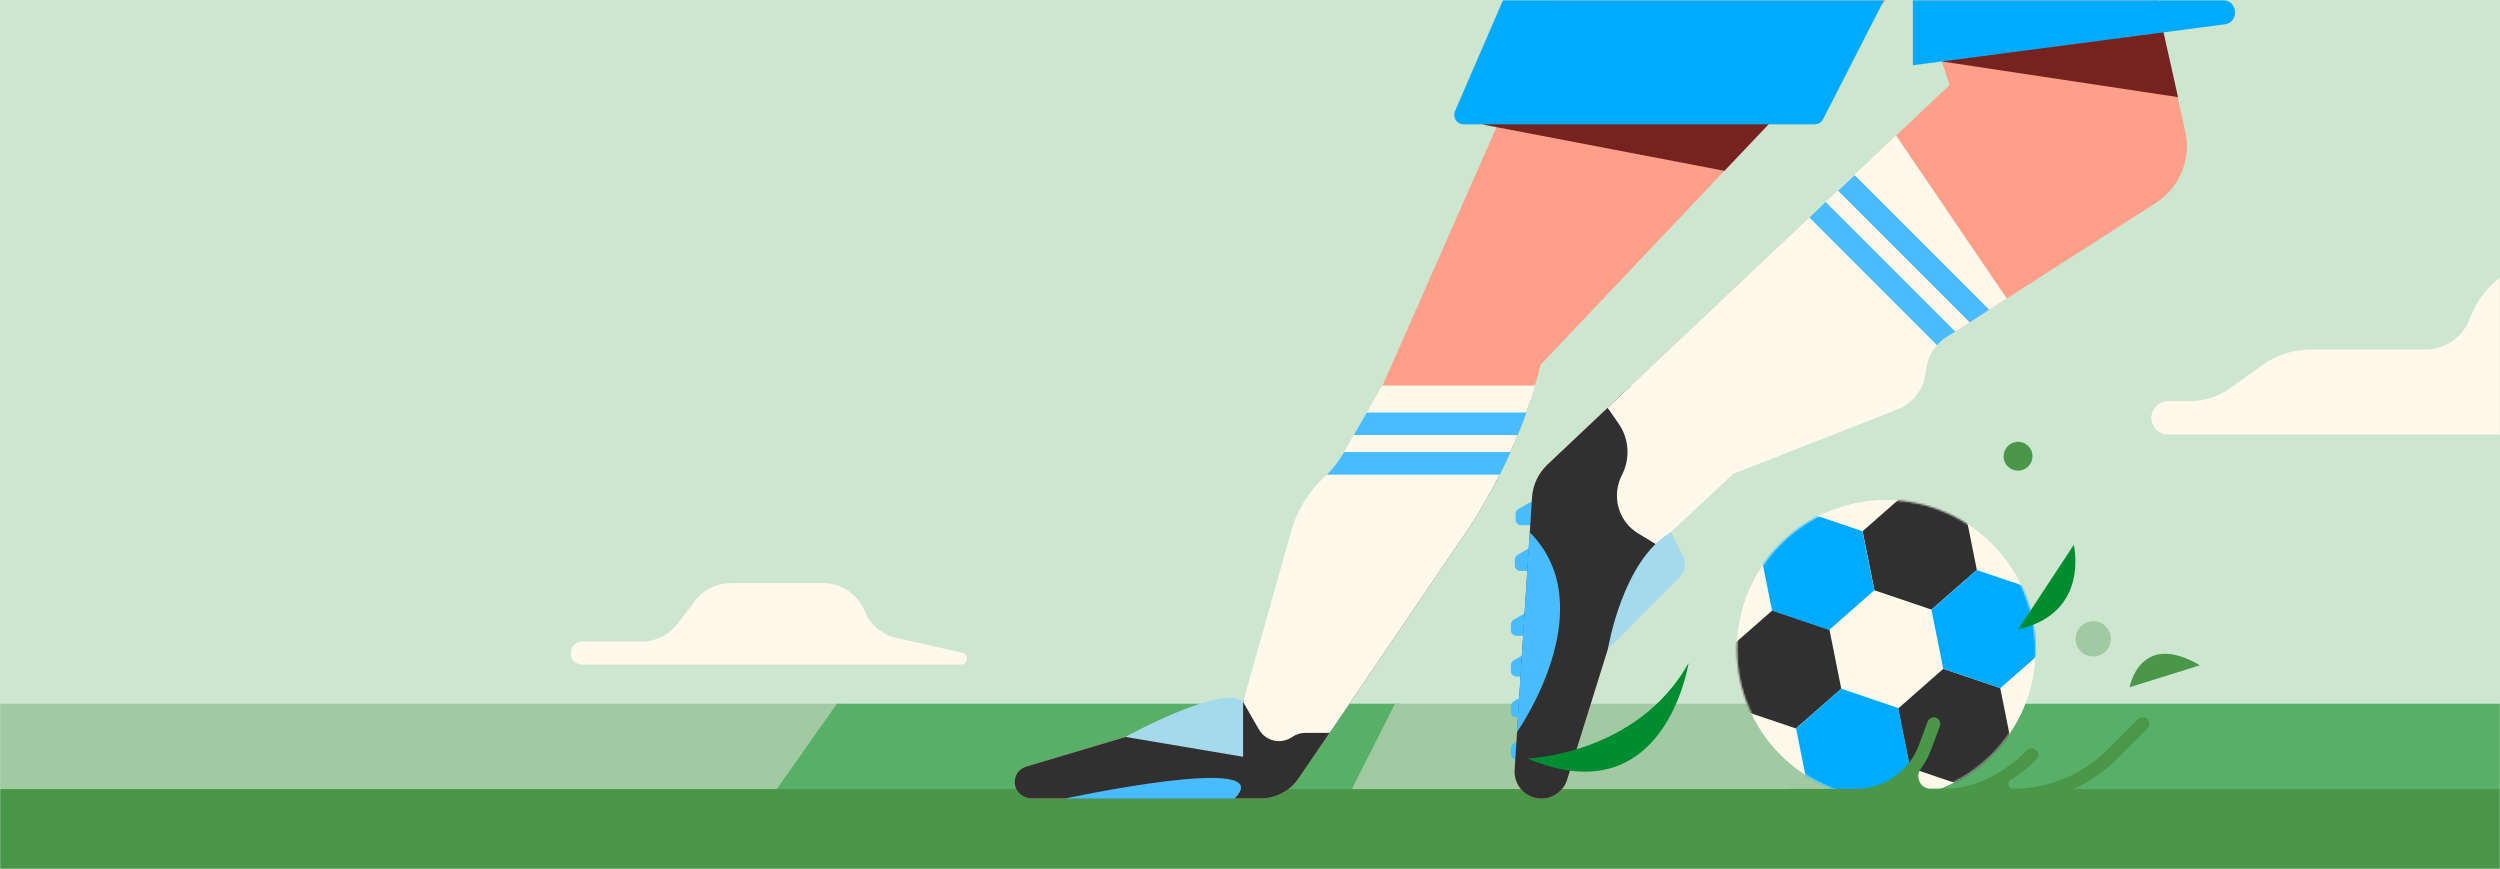<svg width="1335" height="464" viewBox="0 0 1335 464" fill="none" xmlns="http://www.w3.org/2000/svg">
<rect x="0" y="0" width="1335" height="464" fill="#808080" stroke="none"/>
<g clip-path="url(#clip0_1528_80145)">
<rect width="1335" height="464" fill="#CDE6D0"/>
<mask id="mask0_1528_80145" style="mask-type:luminance" maskUnits="userSpaceOnUse" x="0" y="0" width="1335" height="464">
<path d="M1335 0H0V464H1335V0Z" fill="white"/>
</mask>
<g mask="url(#mask0_1528_80145)">
<path d="M1337.29 0H0.559V464H1337.29V0Z" fill="#CDE6D0"/>
<path d="M448.939 375.786H-4.448L-44.6 432.659H408.787L448.939 375.786Z" fill="#A2CAA2"/>
<path d="M747.725 375.786H446.936L406.784 432.659H718.086L747.725 375.786Z" fill="#58AF67"/>
<path d="M1067.64 375.786H744.921L716.184 432.659H1027.49L1067.64 375.786Z" fill="#A2CAA2"/>
<path d="M1376.94 375.786H1065.64L1025.48 432.659H1336.79L1376.94 375.786Z" fill="#58AF67"/>
<path d="M1335.48 421.345H-40.495V464H1335.48V421.345Z" fill="#4A974A"/>
<path d="M1007.26 426.451C1051.32 426.451 1086.96 390.805 1086.96 346.748C1086.96 302.691 1051.22 267.045 1007.26 267.045C963.203 267.045 927.557 302.691 927.557 346.748C927.557 390.805 963.303 426.451 1007.26 426.451Z" fill="#FFF8EB"/>
<path d="M1007.26 426.451C1051.32 426.451 1086.96 390.805 1086.96 346.748C1086.96 302.691 1051.22 267.045 1007.26 267.045C963.203 267.045 927.557 302.691 927.557 346.748C927.557 390.805 963.303 426.451 1007.26 426.451Z" fill="#FFF8EB"/>
<mask id="mask1_1528_80145" style="mask-type:alpha" maskUnits="userSpaceOnUse" x="927" y="267" width="160" height="160">
<path d="M1007.26 426.451C1051.32 426.451 1086.96 390.805 1086.96 346.748C1086.96 302.691 1051.22 267.045 1007.26 267.045C963.203 267.045 927.557 302.691 927.557 346.748C927.557 390.805 963.303 426.451 1007.26 426.451Z" fill="#FFF8EB"/>
</mask>
<g mask="url(#mask1_1528_80145)">
<path d="M1000.85 315.208L976.721 336.435L983.029 367.976L1013.47 378.289L1037.7 357.062L1031.39 325.521L1000.85 315.208Z" fill="#FFF8EB"/>
<path d="M1018.78 262.439L994.644 283.667L1000.95 315.208L1031.39 325.521L1055.62 304.293L1049.31 272.753L1018.78 262.439Z" fill="#313030"/>
<path d="M946.482 325.921L922.25 347.149L928.559 378.69L958.998 389.003L983.229 367.776L976.921 336.235L946.482 325.921Z" fill="#313030"/>
<path d="M1037.7 357.162L1013.57 378.389L1019.88 409.93L1050.32 420.243L1074.45 399.016L1068.14 367.475L1037.7 357.162Z" fill="#313030"/>
<path d="M1055.52 304.394L1031.39 325.621L1037.7 357.162L1068.14 367.475L1092.37 346.248L1086.06 314.707L1055.52 304.394Z" fill="#00ABFF"/>
<path d="M964.105 273.353L939.974 294.581L946.282 326.122L976.721 336.435L1000.85 315.208L994.544 283.667L964.105 273.353Z" fill="#00ABFF"/>
<path d="M983.229 367.776L959.098 389.003L965.406 420.544L995.846 430.857L1019.98 409.63L1013.67 378.089L983.229 367.776Z" fill="#00ABFF"/>
</g>
<path d="M1151.25 108.34L1071.64 159.406L1029.49 186.441L925.655 253.027C915.942 259.235 906.93 266.545 898.92 274.655C893.913 279.762 889.207 285.269 885.002 290.976C874.689 304.794 866.778 320.314 861.572 337.036L836.84 416.338C835.939 419.342 834.036 421.846 831.633 423.648C829.23 425.45 826.226 426.451 823.122 426.451C814.811 426.451 808.303 419.442 808.803 411.232L818.115 265.644C818.516 258.935 821.52 252.727 826.326 248.121L858.368 217.882L870.884 206.066L1012.37 72.494L1041.1 45.359L1036.9 32.742L1025.88 0H1151.35L1162.86 51.867L1166.87 69.89C1170.37 84.71 1164.06 100.029 1151.25 108.34Z" fill="#FF9F89"/>
<path d="M1007.26 0L961.801 48.062L920.848 91.218L822.721 194.752L821.72 198.657C821.019 201.16 820.318 203.563 819.617 205.966C818.816 208.67 818.015 211.273 817.114 213.877C808.703 239.51 796.688 263.841 781.468 286.27L710.076 391.206L693.354 415.738C688.848 422.346 681.338 426.351 673.328 426.351H550.87C546.564 426.351 542.659 423.347 541.958 419.142C541.558 416.639 542.158 414.236 543.56 412.433C544.662 410.931 546.264 409.83 548.066 409.329L663.716 374.885L715.483 257.533L738.212 206.066L799.091 67.988L800.292 65.184L829.029 0.1H1007.26V0Z" fill="#FF9F89"/>
<path d="M817.114 213.877C808.703 239.51 796.688 263.841 781.468 286.27L710.076 391.206L693.354 415.738C688.848 422.346 681.338 426.351 673.328 426.351H550.87C546.564 426.351 542.659 423.347 541.958 419.142C541.558 416.639 542.158 414.236 543.56 412.433C544.662 410.931 546.264 409.83 548.066 409.329L663.716 374.885L715.483 257.533L774.759 235.404L817.114 213.877Z" fill="#313030"/>
<path d="M821.32 280.463H812.308C810.706 280.463 809.304 279.161 809.304 277.459V274.455C809.304 273.354 809.905 272.452 810.806 271.852L821.32 265.744V280.463Z" fill="#49BBFF"/>
<path d="M820.919 304.894H811.907C810.305 304.894 808.903 303.593 808.903 301.89V298.887C808.903 297.785 809.504 296.884 810.405 296.283L820.919 290.175V304.894Z" fill="#49BBFF"/>
<path d="M818.817 339.539H809.805C808.203 339.539 806.801 338.237 806.801 336.535V333.531C806.801 332.43 807.402 331.529 808.303 330.928L818.817 324.82V339.539Z" fill="#49BBFF"/>
<path d="M818.817 361.267H809.805C808.203 361.267 806.801 359.965 806.801 358.263V355.259C806.801 354.158 807.402 353.257 808.303 352.656L818.817 346.548V361.267Z" fill="#49BBFF"/>
<path d="M818.817 383.095H809.805C808.203 383.095 806.801 381.794 806.801 380.092V377.088C806.801 375.986 807.402 375.085 808.303 374.484L818.817 368.376V383.095Z" fill="#49BBFF"/>
<path d="M818.817 405.625H809.805C808.203 405.625 806.801 404.323 806.801 402.621V399.617C806.801 398.515 807.402 397.614 808.303 397.013L818.817 390.906V405.625Z" fill="#49BBFF"/>
<path d="M898.92 274.655C893.913 279.762 889.207 285.269 885.002 290.976C874.689 304.794 866.778 320.314 861.572 337.036L836.84 416.338C835.939 419.342 834.036 421.846 831.633 423.648C829.23 425.45 826.226 426.451 823.122 426.451C814.811 426.451 808.303 419.442 808.803 411.232L818.115 265.643C818.516 258.935 821.52 252.727 826.326 248.121L858.368 217.882L870.884 206.066L898.92 274.655Z" fill="#313030"/>
<path d="M1163.06 51.867L1037.1 32.843L1151.45 0L1163.06 51.867Z" fill="#762320"/>
<path d="M965.105 39.151L961.801 48.062L920.848 91.218L799.091 67.888L791.581 66.486L800.392 65.084L965.105 39.151Z" fill="#762320"/>
<path d="M802.596 0.1H1006.06L973.517 63.682C972.615 65.385 970.913 66.386 969.111 66.386H781.568C777.964 66.386 775.561 62.681 776.963 59.377L802.596 0.1Z" fill="#00ABFF"/>
<path d="M1187.89 13.017L1021.48 34.845V0.1H1187.09C1195.1 0.1 1195.9 12.015 1187.89 13.017Z" fill="#00ABFF"/>
<path d="M1071.64 159.406L1062.23 165.414L1051.82 172.123L1044.01 177.129L1039.4 180.033C1037.5 181.234 1035.8 182.736 1034.3 184.438C1030.99 188.243 1028.89 193.15 1028.39 198.256C1027.99 202.862 1026.38 207.068 1023.68 210.672C1021.08 214.177 1017.47 216.981 1013.17 218.683L925.555 253.027L884.902 290.976L874.789 284.868C864.175 278.46 860.37 264.842 866.078 253.728C868.08 249.823 869.082 245.618 869.082 241.412C869.082 236.005 867.479 230.698 864.275 226.092L858.468 217.782L966.107 116.15L974.818 107.839L981.427 101.631L990.238 93.321L1012.47 72.293L1071.64 159.406Z" fill="#FFF8EB"/>
<path d="M819.744 205.966C818.341 210.777 816.738 215.587 815.034 220.297C813.631 224.305 812.028 228.414 810.425 232.322C809.222 235.328 807.919 238.435 806.516 241.441C804.713 245.55 802.809 249.558 800.804 253.466C795.092 264.79 788.679 275.814 781.464 286.336L710.013 391.357H696.986C694.48 391.357 691.975 392.159 689.971 393.562C687.867 395.065 685.361 395.766 682.956 395.766C678.747 395.766 674.639 393.562 672.334 389.653L663.816 374.822L689.57 283.53C692.677 272.607 698.589 262.786 706.907 254.97C707.508 254.368 708.109 253.867 708.61 253.266C712.218 249.658 715.324 245.55 717.83 241.241C717.93 241.04 718.03 240.84 718.13 240.639L723.041 232.122L729.955 220.096L738.173 205.866H819.744V205.966Z" fill="#FFF8EB"/>
<path d="M815.512 405.024C815.512 405.024 874.088 403.221 901.724 354.058C901.624 354.058 889.308 436.164 815.512 405.024Z" fill="#008C31"/>
<path d="M1077.65 336.135L1107.39 290.976C1107.39 290.976 1116.3 327.323 1077.65 336.135Z" fill="#008C31"/>
<path d="M1137.23 366.975C1137.23 366.975 1142.53 336.435 1174.78 355.259L1137.23 366.975Z" fill="#4A974A"/>
<path d="M1077.65 251.325C1081.96 251.325 1085.36 247.82 1085.36 243.615C1085.36 239.309 1081.86 235.905 1077.65 235.905C1073.35 235.905 1069.94 239.41 1069.94 243.615C1069.84 247.921 1073.35 251.325 1077.65 251.325Z" fill="#4A974A"/>
<path d="M1117.8 350.553C1123.01 350.553 1127.21 346.348 1127.21 341.141C1127.21 335.934 1123.01 331.729 1117.8 331.729C1112.6 331.729 1108.39 335.934 1108.39 341.141C1108.29 346.348 1112.5 350.553 1117.8 350.553Z" fill="#A2CAA2"/>
<path d="M956.294 421.251H963.904H980.325H991.039C1006.06 421.251 1019.58 411.839 1024.78 397.721L1029.29 385.505C1029.89 383.803 1031.79 382.702 1033.49 383.102C1035.5 383.603 1036.6 385.806 1035.9 387.708L1031.29 400.124C1029.89 403.929 1027.99 407.434 1025.68 410.538C1022.48 414.943 1025.48 421.151 1030.89 421.151H1038.2C1055.22 421.151 1070.34 412.64 1082.46 400.625C1083.96 399.123 1086.66 399.223 1087.86 401.226C1088.77 402.627 1088.46 404.53 1087.26 405.731C1083.06 409.937 1078.45 413.541 1073.65 416.545C1071.54 417.847 1072.44 421.151 1074.95 421.151C1093.97 421.151 1112.2 413.642 1125.61 400.124L1141.63 384.103C1142.84 382.902 1144.84 382.601 1146.34 383.603C1148.14 384.904 1148.34 387.508 1146.74 389.01L1130.52 405.231C1115.8 419.95 1095.77 428.26 1074.95 428.26H956.194C954.091 428.26 952.389 426.358 952.689 424.155C952.99 422.453 954.592 421.251 956.294 421.251Z" fill="#4A974A"/>
<path d="M892.311 284.167L898.82 297.084C900.622 300.689 899.921 305.095 897.118 307.998L858.668 346.648C858.568 346.648 866.378 299.087 892.311 284.167Z" fill="#A5D9EC"/>
<path d="M810 391.006C810 391.006 857.061 324.52 816.809 284.167L810 391.006Z" fill="#49BBFF"/>
<path d="M568.493 426.451C568.493 426.451 684.043 401.619 659.21 426.451H568.493Z" fill="#49BBFF"/>
<path d="M663.816 374.785V404.123L600.935 393.509C600.935 393.509 653.603 364.571 663.816 374.785Z" fill="#A5D9EC"/>
<path d="M815.1 220.285C813.692 224.299 812.084 228.413 810.475 232.327H722.9L729.838 220.285H815.1Z" fill="#49BBFF"/>
<path d="M806.6 241.412C804.793 245.529 802.885 249.545 800.877 253.461H708.5C712.115 249.847 715.227 245.73 717.738 241.412H806.6Z" fill="#49BBFF"/>
<path d="M1062.23 165.414L1051.82 172.123L981.526 101.832L990.338 93.521L1062.23 165.414Z" fill="#49BBFF"/>
<path d="M1044.11 177.029L1039.5 179.933C1037.6 181.134 1035.9 182.636 1034.4 184.338L966.207 116.15L974.918 107.839L1044.11 177.029Z" fill="#49BBFF"/>
<path d="M1417.09 138.98H1363.12C1343.39 138.98 1325.67 151.296 1318.96 169.92C1315.26 180.033 1305.75 186.641 1295.03 186.641H1233.75C1224.64 186.641 1215.73 189.545 1208.22 194.852L1190.8 207.368C1184.59 211.774 1177.18 214.177 1169.47 214.177H1157.75C1152.85 214.177 1148.84 218.182 1148.84 223.088C1148.84 227.995 1152.85 232 1157.75 232H1416.99V138.98H1417.09Z" fill="#FFF8EB"/>
<path d="M310.659 354.859H513.121C516.926 354.859 517.527 349.452 513.822 348.551L478.677 340.641C471.067 338.938 464.659 333.631 461.755 326.322C458.05 317.31 449.339 311.403 439.626 311.403H390.162C382.653 311.403 375.543 314.907 371.038 320.915L361.926 332.931C357.32 339.038 350.01 342.643 342.4 342.643H310.76C307.455 342.643 304.752 345.347 304.752 348.651C304.552 352.155 307.355 354.859 310.659 354.859Z" fill="#FFF8EB"/>
</g>
</g>
<defs>
<clipPath id="clip0_1528_80145">
<rect width="1335" height="464" fill="white"/>
</clipPath>
</defs>
</svg>
